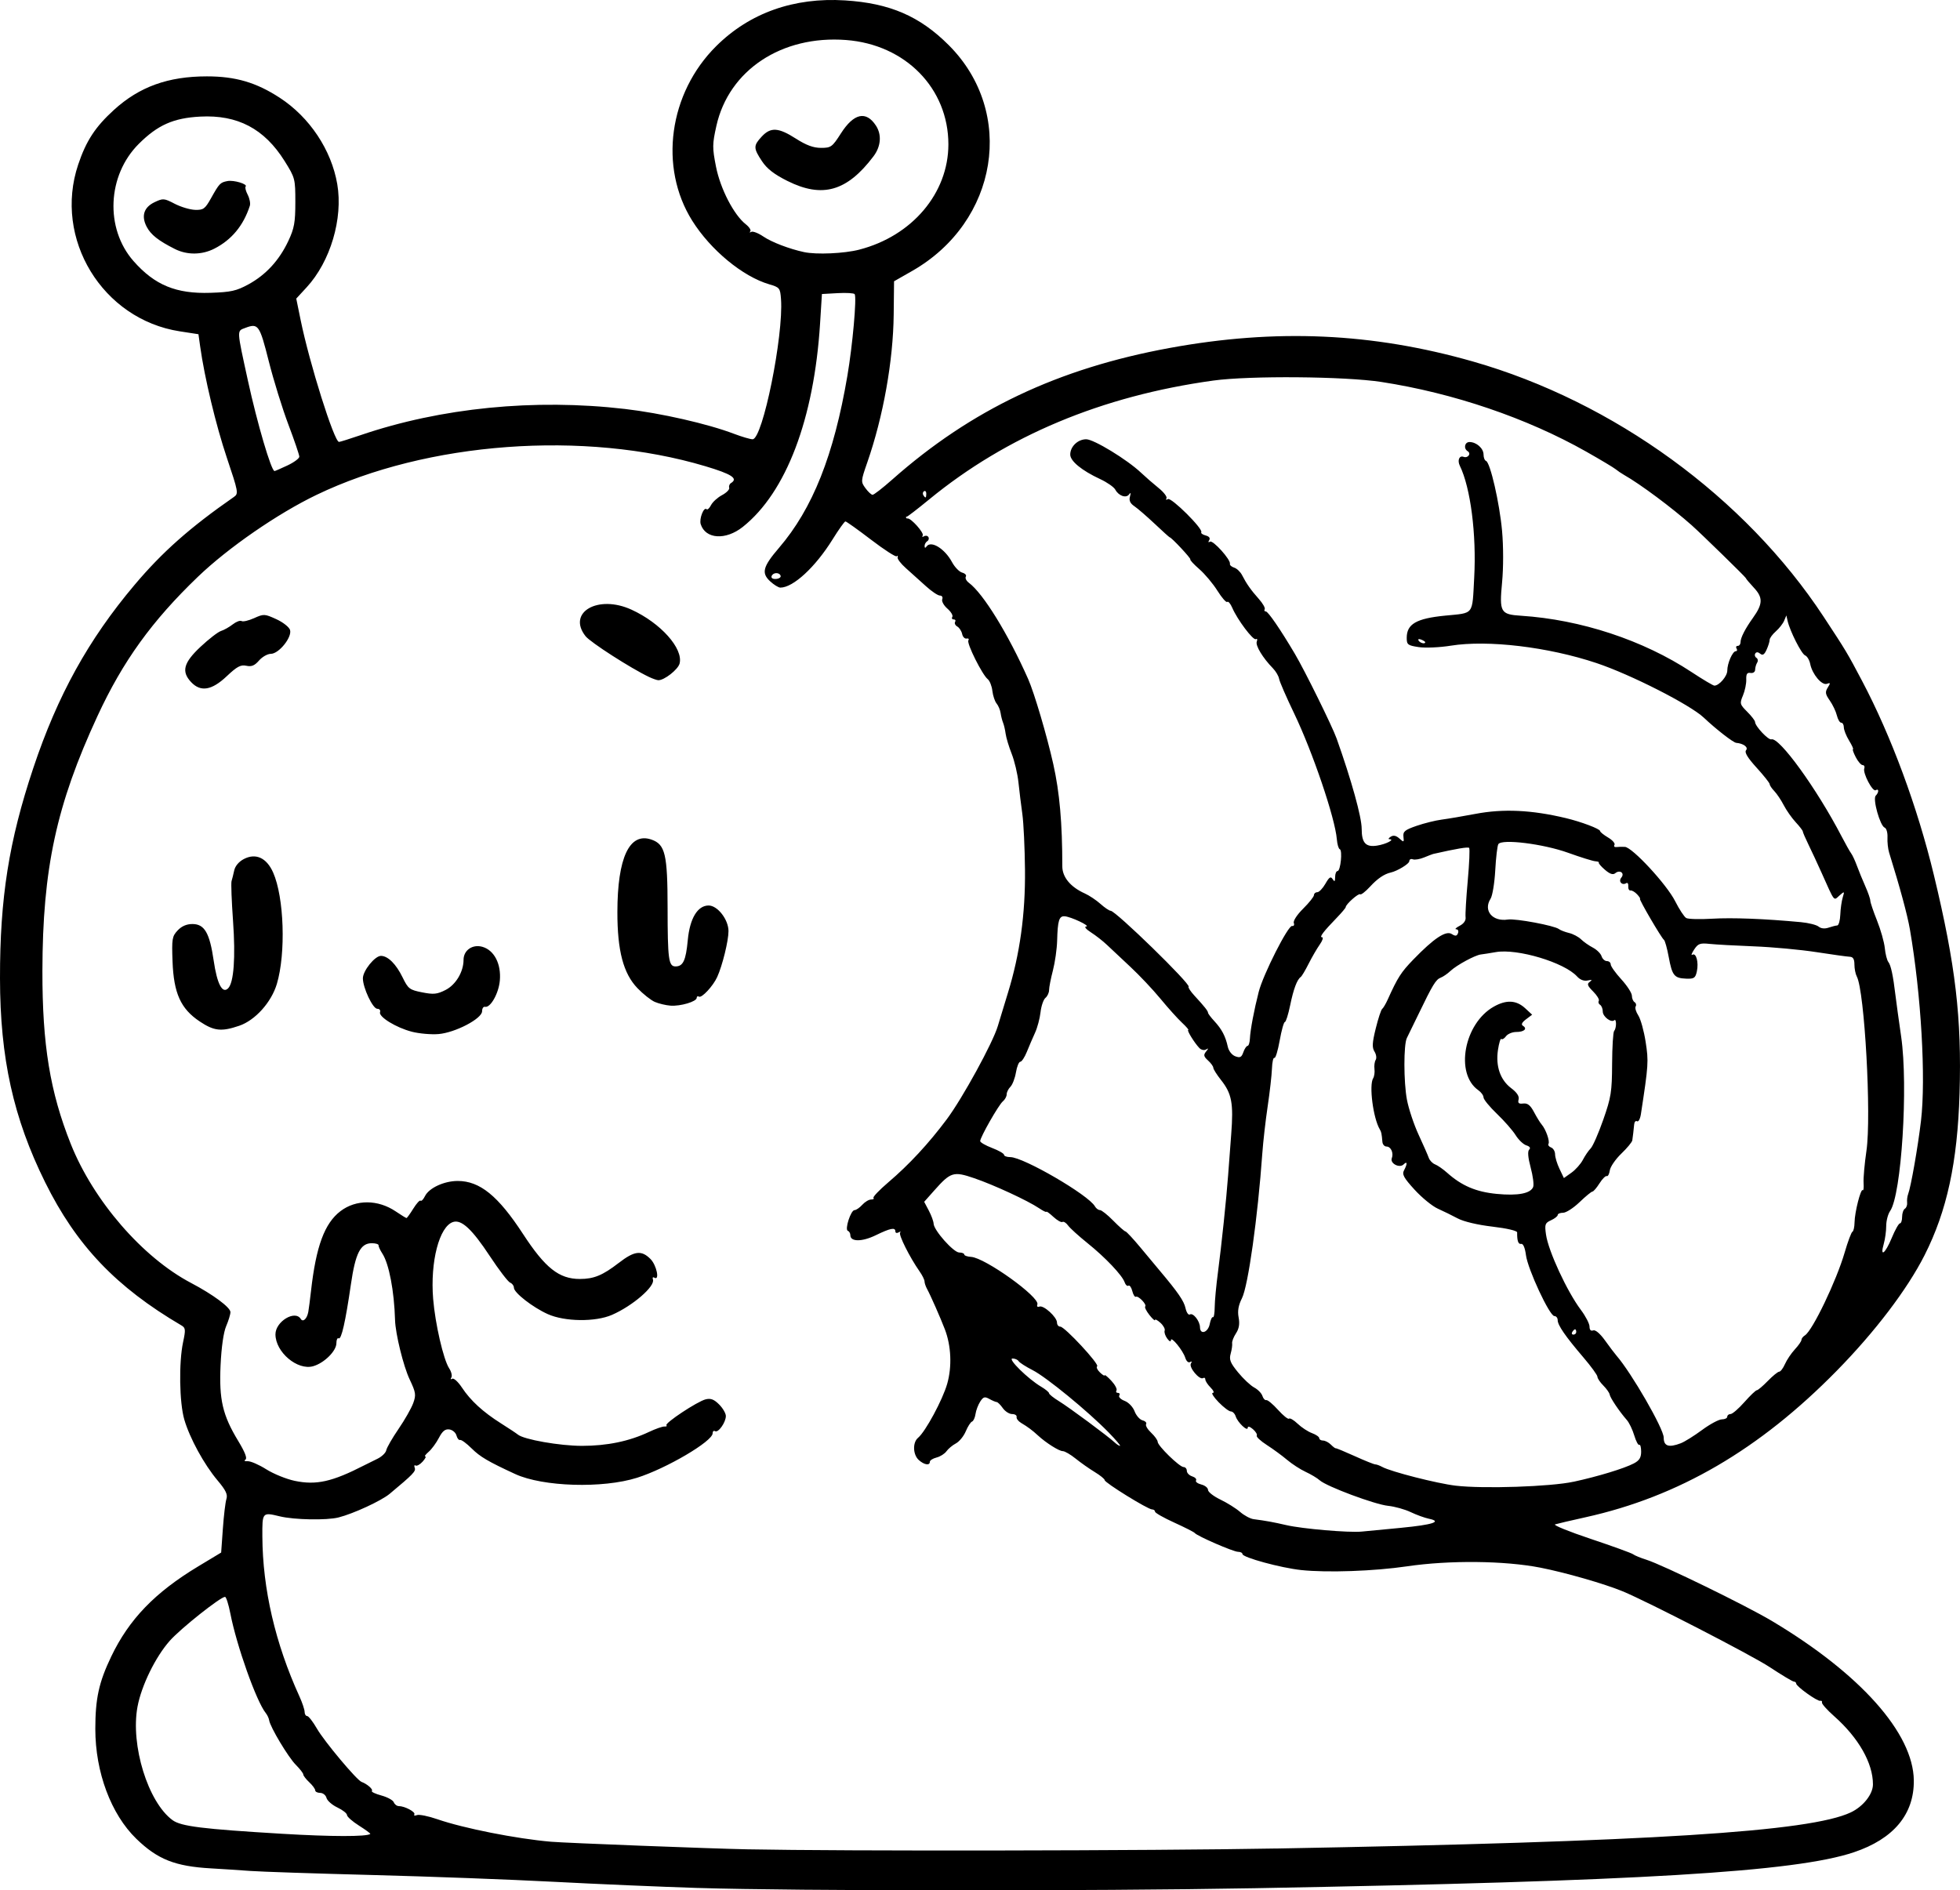 <?xml version="1.0" encoding="UTF-8" standalone="no"?>
<!-- Created with Inkscape (http://www.inkscape.org/) -->

<svg
   width="195.748mm"
   height="188.816mm"
   viewBox="0 0 195.748 188.816"
   version="1.1"
   id="svg5"
   xml:space="preserve"
   xmlns="http://www.w3.org/2000/svg"
   xmlns:svg="http://www.w3.org/2000/svg"><defs
     id="defs2" /><g
     id="layer1"
     transform="translate(-31.971,-37.683)"><path
       style="fill:#000000;stroke-width:0.265"
       d="m 101.683,226.26 c -3.638,-0.114 -10.127,-0.392 -14.42,-0.618 -4.293,-0.226 -12.449,-0.531 -18.124,-0.677 -5.675,-0.147 -11.152,-0.329 -12.171,-0.406 -1.019,-0.077 -2.776,-0.191 -3.905,-0.255 -3.602,-0.203 -5.348,-0.893 -7.473,-2.952 -2.531,-2.454 -4.1,-6.653 -4.1,-10.977 0,-3.037 0.358,-4.667 1.592,-7.239 1.786,-3.724 4.363,-6.393 8.688,-9 l 2.288,-1.379 0.17,-2.384 c 0.093,-1.311 0.253,-2.646 0.355,-2.967 0.143,-0.449 -0.06,-0.873 -0.882,-1.849 -1.349,-1.6 -2.783,-4.224 -3.325,-6.084 -0.493,-1.692 -0.555,-5.705 -0.12,-7.735 0.266,-1.241 0.248,-1.423 -0.167,-1.667 -6.53,-3.833 -10.488,-7.99 -13.61,-14.296 -3.174,-6.412 -4.5,-12.401 -4.509,-20.373 -0.009,-8.034 0.889,-13.708 3.321,-20.992 2.424,-7.26 5.503,-12.832 10.113,-18.299 2.783,-3.3 5.544,-5.744 9.935,-8.796 0.465,-0.323 0.432,-0.504 -0.713,-3.907 -1.09,-3.24 -2.228,-7.988 -2.667,-11.13 l -0.169,-1.211 -1.869,-0.289 c -7.725,-1.196 -12.629,-9.247 -10.143,-16.653 0.797,-2.375 1.707,-3.766 3.574,-5.465 2.543,-2.314 5.409,-3.348 9.282,-3.348 2.863,0 4.925,0.606 7.277,2.138 2.982,1.943 5.156,5.21 5.742,8.627 0.589,3.439 -0.685,7.731 -3.059,10.306 l -1.037,1.125 0.437,2.14 c 0.881,4.319 3.354,12.176 3.833,12.176 0.097,0 1.06,-0.302 2.141,-0.671 8.04,-2.744 17.386,-3.671 26.42,-2.62 3.594,0.418 8.257,1.48 10.886,2.48 0.79,0.3 1.627,0.546 1.86,0.546 1.005,2.64e-4 3.103,-10.357 2.836,-13.995 -0.082,-1.112 -0.133,-1.177 -1.182,-1.485 -2.646,-0.778 -5.847,-3.423 -7.683,-6.348 -3.354,-5.345 -2.339,-12.739 2.394,-17.44 3.34,-3.317 7.761,-4.887 12.862,-4.567 4.471,0.281 7.462,1.57 10.357,4.464 6.722,6.719 4.952,17.65 -3.654,22.562 l -1.803,1.029 -0.036,3.326 c -0.05,4.628 -1.042,10.186 -2.636,14.765 -0.649,1.864 -0.654,1.931 -0.188,2.571 0.263,0.362 0.584,0.661 0.714,0.666 0.129,0.005 1.008,-0.676 1.953,-1.513 7.893,-6.991 16.566,-11.107 27.71,-13.152 10.623,-1.949 20.243,-1.52 30.295,1.35 14.073,4.019 27.18,13.559 35.025,25.493 2.264,3.444 2.35,3.587 3.831,6.39 2.918,5.523 5.541,12.611 7.18,19.407 2.168,8.99 2.792,14.3 2.565,21.828 -0.207,6.88 -1.258,11.735 -3.494,16.149 -1.73,3.415 -4.948,7.649 -8.775,11.547 -7.729,7.872 -15.781,12.567 -25.087,14.628 -1.455,0.322 -2.824,0.642 -3.041,0.711 -0.217,0.069 1.387,0.721 3.565,1.449 2.178,0.728 4.083,1.419 4.232,1.537 0.149,0.117 0.747,0.363 1.329,0.546 1.618,0.51 9.954,4.578 12.529,6.115 8.832,5.27 14.121,11.209 14.174,15.919 0.039,3.388 -2.014,5.851 -5.989,7.185 -5.847,1.963 -21.395,2.895 -59.872,3.59 -16.304,0.294 -45.765,0.281 -55.562,-0.026 z m 57.679,-3.939 c 37.558,-0.682 53.374,-1.676 57.453,-3.612 1.239,-0.588 2.21,-1.818 2.21,-2.798 0,-2.128 -1.436,-4.65 -3.879,-6.812 -0.704,-0.623 -1.251,-1.238 -1.214,-1.366 0.036,-0.128 -0.039,-0.203 -0.168,-0.167 -0.279,0.079 -2.396,-1.435 -2.405,-1.72 -0.003,-0.109 -0.106,-0.198 -0.229,-0.198 -0.122,0 -1.224,-0.66 -2.447,-1.467 -1.764,-1.163 -12.192,-6.537 -14.66,-7.555 -1.822,-0.751 -5.709,-1.869 -8.202,-2.358 -3.579,-0.703 -9.089,-0.759 -13.321,-0.136 -3.295,0.485 -7.985,0.65 -10.581,0.373 -2.035,-0.217 -5.863,-1.261 -5.863,-1.598 0,-0.123 -0.199,-0.224 -0.442,-0.224 -0.461,0 -4.09,-1.576 -4.321,-1.877 -0.073,-0.095 -0.996,-0.564 -2.051,-1.043 -1.055,-0.479 -1.918,-0.97 -1.918,-1.092 0,-0.122 -0.134,-0.222 -0.298,-0.222 -0.413,0 -4.729,-2.669 -4.729,-2.925 0,-0.114 -0.446,-0.478 -0.992,-0.808 -0.546,-0.331 -1.406,-0.936 -1.912,-1.345 -0.506,-0.409 -1.083,-0.744 -1.282,-0.744 -0.371,0 -1.678,-0.826 -2.481,-1.568 -0.557,-0.514 -1.014,-0.855 -1.681,-1.251 -0.283,-0.168 -0.485,-0.436 -0.449,-0.595 0.036,-0.159 -0.165,-0.289 -0.448,-0.289 -0.283,0 -0.702,-0.268 -0.931,-0.595 -0.229,-0.327 -0.504,-0.6 -0.61,-0.605 -0.106,-0.005 -0.438,-0.146 -0.737,-0.312 -0.457,-0.255 -0.602,-0.211 -0.914,0.274 -0.204,0.317 -0.413,0.874 -0.465,1.238 -0.052,0.364 -0.209,0.702 -0.349,0.752 -0.14,0.05 -0.42,0.487 -0.623,0.971 -0.202,0.484 -0.646,1.028 -0.986,1.208 -0.34,0.18 -0.764,0.533 -0.942,0.785 -0.179,0.251 -0.625,0.532 -0.992,0.625 -0.367,0.092 -0.668,0.284 -0.668,0.427 0,0.4 -0.566,0.308 -1.104,-0.178 -0.592,-0.535 -0.631,-1.756 -0.072,-2.22 0.738,-0.612 2.451,-3.787 2.91,-5.394 0.489,-1.711 0.399,-3.793 -0.234,-5.442 -0.446,-1.162 -1.443,-3.424 -1.777,-4.031 -0.139,-0.253 -0.253,-0.592 -0.253,-0.753 0,-0.161 -0.221,-0.61 -0.492,-0.996 -0.995,-1.421 -2.127,-3.684 -1.945,-3.886 0.103,-0.114 0.039,-0.123 -0.143,-0.018 -0.182,0.105 -0.331,0.064 -0.331,-0.09 0,-0.432 -0.489,-0.338 -1.958,0.377 -1.376,0.67 -2.54,0.668 -2.54,-0.004 0,-0.189 -0.111,-0.384 -0.248,-0.432 -0.336,-0.12 0.294,-2.073 0.668,-2.073 0.16,0 0.507,-0.238 0.77,-0.529 0.263,-0.291 0.659,-0.529 0.879,-0.529 0.22,0 0.328,-0.072 0.241,-0.159 -0.088,-0.088 0.577,-0.786 1.477,-1.553 2.077,-1.768 4.024,-3.867 5.841,-6.298 1.57,-2.101 4.609,-7.651 5.102,-9.32 0.172,-0.582 0.625,-2.07 1.007,-3.307 1.196,-3.878 1.748,-7.862 1.705,-12.303 -0.021,-2.183 -0.14,-4.683 -0.263,-5.556 -0.123,-0.873 -0.298,-2.292 -0.388,-3.153 -0.09,-0.861 -0.394,-2.151 -0.676,-2.866 -0.282,-0.715 -0.554,-1.618 -0.605,-2.006 -0.051,-0.388 -0.167,-0.885 -0.257,-1.103 -0.09,-0.218 -0.201,-0.653 -0.246,-0.966 -0.045,-0.313 -0.225,-0.743 -0.401,-0.954 -0.176,-0.211 -0.365,-0.781 -0.422,-1.265 -0.056,-0.484 -0.264,-1.008 -0.462,-1.165 -0.544,-0.43 -2.117,-3.577 -1.935,-3.872 0.088,-0.142 0.009,-0.225 -0.175,-0.185 -0.184,0.04 -0.385,-0.165 -0.446,-0.456 -0.061,-0.291 -0.279,-0.626 -0.484,-0.744 -0.205,-0.118 -0.304,-0.326 -0.219,-0.463 0.084,-0.137 0.02,-0.248 -0.142,-0.248 -0.163,0 -0.224,-0.116 -0.137,-0.257 0.087,-0.141 -0.135,-0.512 -0.494,-0.824 -0.359,-0.312 -0.589,-0.732 -0.512,-0.934 0.079,-0.206 -0.023,-0.367 -0.233,-0.367 -0.205,0 -0.843,-0.43 -1.417,-0.956 -0.574,-0.526 -1.461,-1.324 -1.97,-1.772 -0.509,-0.449 -0.886,-0.941 -0.838,-1.094 0.049,-0.153 0.01,-0.2 -0.086,-0.104 -0.096,0.096 -1.25,-0.648 -2.566,-1.654 -1.315,-1.005 -2.467,-1.827 -2.56,-1.826 -0.093,0.001 -0.666,0.805 -1.275,1.786 -1.723,2.777 -3.94,4.826 -5.222,4.826 -0.188,0 -0.648,-0.285 -1.024,-0.633 -0.892,-0.827 -0.724,-1.46 0.885,-3.336 3.364,-3.921 5.486,-9.262 6.834,-17.198 0.521,-3.068 0.943,-7.794 0.727,-8.145 -0.064,-0.104 -0.826,-0.15 -1.694,-0.102 l -1.577,0.088 -0.186,2.955 c -0.602,9.533 -3.389,16.866 -7.719,20.307 -1.705,1.355 -3.725,1.225 -4.2,-0.27 -0.171,-0.54 0.312,-1.772 0.588,-1.496 0.084,0.084 0.283,-0.101 0.442,-0.412 0.159,-0.311 0.654,-0.76 1.101,-0.998 0.447,-0.238 0.768,-0.567 0.714,-0.732 -0.055,-0.164 0.026,-0.376 0.179,-0.471 0.743,-0.459 0.08,-0.894 -2.566,-1.684 -12.081,-3.606 -27.789,-2.448 -38.828,2.863 -3.887,1.87 -8.822,5.278 -11.847,8.182 -4.592,4.408 -7.494,8.432 -10.031,13.914 -4.103,8.864 -5.481,15.246 -5.498,25.457 -0.012,7.367 0.76,12.078 2.83,17.273 2.259,5.669 7.166,11.341 12.017,13.891 2.191,1.152 3.931,2.441 3.931,2.913 0,0.226 -0.191,0.853 -0.424,1.395 -0.262,0.609 -0.476,2.092 -0.56,3.894 -0.161,3.449 0.199,4.998 1.758,7.574 0.689,1.138 0.923,1.747 0.722,1.873 -0.172,0.107 -0.075,0.174 0.227,0.156 0.289,-0.017 1.123,0.346 1.853,0.806 0.73,0.46 2.01,0.98 2.844,1.155 2.147,0.45 3.739,0.095 6.941,-1.55 0.291,-0.149 0.886,-0.444 1.321,-0.655 0.436,-0.211 0.833,-0.594 0.882,-0.853 0.05,-0.259 0.601,-1.215 1.224,-2.126 0.624,-0.911 1.283,-2.07 1.466,-2.575 0.3,-0.829 0.265,-1.062 -0.358,-2.379 -0.621,-1.312 -1.416,-4.549 -1.456,-5.925 -0.084,-2.91 -0.604,-5.625 -1.27,-6.643 -0.218,-0.333 -0.387,-0.701 -0.375,-0.818 0.012,-0.117 -0.293,-0.212 -0.678,-0.212 -1.128,0 -1.633,0.994 -2.084,4.101 -0.546,3.759 -0.956,5.566 -1.226,5.399 -0.123,-0.076 -0.225,0.144 -0.225,0.489 0,0.775 -1.216,1.98 -2.316,2.295 -1.573,0.451 -3.77,-1.405 -3.77,-3.185 0,-1.274 1.955,-2.462 2.528,-1.536 0.224,0.362 0.627,-0.016 0.752,-0.704 0.051,-0.28 0.173,-1.224 0.272,-2.097 0.503,-4.457 1.35,-6.75 2.94,-7.963 1.556,-1.187 3.754,-1.174 5.532,0.032 0.53,0.36 1.009,0.654 1.063,0.654 0.054,0 0.36,-0.423 0.68,-0.94 0.32,-0.517 0.646,-0.875 0.726,-0.795 0.08,0.08 0.276,-0.123 0.437,-0.449 0.402,-0.818 1.911,-1.519 3.272,-1.519 2.208,-8e-4 4.038,1.485 6.52,5.291 2.22,3.405 3.6,4.498 5.679,4.498 1.401,0 2.274,-0.36 3.888,-1.606 1.563,-1.206 2.262,-1.292 3.163,-0.391 0.615,0.615 0.947,2.212 0.388,1.866 -0.144,-0.089 -0.207,-0.007 -0.14,0.183 0.239,0.678 -2.021,2.63 -4.088,3.533 -1.659,0.724 -4.721,0.688 -6.417,-0.076 -1.51,-0.68 -3.38,-2.138 -3.38,-2.635 0,-0.198 -0.169,-0.426 -0.375,-0.505 -0.206,-0.079 -1.119,-1.272 -2.028,-2.65 -1.778,-2.696 -2.833,-3.676 -3.669,-3.411 -1.38,0.438 -2.297,3.969 -1.994,7.677 0.204,2.493 1.027,6.066 1.599,6.939 0.222,0.339 0.321,0.75 0.22,0.914 -0.105,0.169 -0.066,0.225 0.089,0.129 0.15,-0.093 0.585,0.302 0.966,0.878 0.867,1.31 2.1,2.44 3.915,3.587 0.776,0.49 1.529,0.99 1.675,1.111 0.595,0.494 4.187,1.126 6.398,1.126 2.513,0 4.727,-0.459 6.682,-1.385 0.664,-0.314 1.364,-0.56 1.556,-0.546 0.192,0.014 0.281,-0.041 0.199,-0.123 -0.205,-0.205 3.081,-2.382 3.912,-2.59 0.51,-0.128 0.837,-0.006 1.348,0.506 0.371,0.371 0.675,0.892 0.675,1.157 0,0.636 -0.763,1.709 -1.076,1.515 -0.136,-0.084 -0.246,0.013 -0.246,0.215 0,0.795 -4.615,3.51 -7.541,4.436 -3.43,1.086 -9.409,0.905 -12.171,-0.368 -2.686,-1.238 -3.515,-1.725 -4.347,-2.553 -0.512,-0.509 -1.033,-0.893 -1.159,-0.852 -0.126,0.041 -0.29,-0.161 -0.365,-0.448 -0.075,-0.287 -0.392,-0.558 -0.705,-0.603 -0.422,-0.06 -0.693,0.158 -1.051,0.845 -0.265,0.509 -0.725,1.134 -1.021,1.389 -0.297,0.255 -0.448,0.463 -0.337,0.463 0.111,0 -0.01,0.235 -0.271,0.523 -0.26,0.288 -0.575,0.46 -0.699,0.383 -0.124,-0.077 -0.162,0.027 -0.084,0.232 0.131,0.34 -0.161,0.643 -2.499,2.592 -0.841,0.701 -3.627,1.989 -5.112,2.363 -1.193,0.3 -4.423,0.239 -5.867,-0.111 -1.746,-0.423 -1.753,-0.415 -1.739,2.021 0.03,5.246 1.287,10.663 3.705,15.971 0.283,0.622 0.515,1.316 0.515,1.543 0,0.226 0.114,0.411 0.253,0.411 0.139,0 0.579,0.566 0.977,1.257 0.736,1.278 3.975,5.146 4.458,5.323 0.556,0.204 1.18,0.75 1.03,0.901 -0.086,0.086 0.337,0.29 0.941,0.453 0.604,0.163 1.165,0.468 1.246,0.679 0.081,0.211 0.307,0.383 0.503,0.383 0.592,0 1.697,0.591 1.55,0.829 -0.076,0.123 0.042,0.154 0.262,0.069 0.22,-0.084 1.136,0.101 2.035,0.412 2.62,0.907 7.878,1.949 11.351,2.249 1.445,0.125 15.894,0.684 19.579,0.757 9.675,0.192 40.322,0.146 52.784,-0.081 z M 73.108,140.736 c -1.58,-0.406 -3.353,-1.498 -3.182,-1.961 0.067,-0.182 -0.057,-0.331 -0.275,-0.331 -0.449,0 -1.438,-2.094 -1.438,-3.044 0,-0.757 1.205,-2.25 1.809,-2.241 0.697,0.009 1.509,0.819 2.156,2.148 0.555,1.14 0.695,1.247 1.949,1.495 1.154,0.228 1.497,0.193 2.347,-0.24 1.02,-0.52 1.792,-1.814 1.792,-3.004 0,-0.964 0.9,-1.586 1.885,-1.303 1.178,0.338 1.885,1.705 1.74,3.365 -0.113,1.29 -0.939,2.751 -1.485,2.626 -0.159,-0.036 -0.288,0.163 -0.288,0.443 0,0.741 -2.691,2.147 -4.366,2.281 -0.728,0.058 -1.918,-0.047 -2.646,-0.234 z m -21.203,-1.035 c -1.885,-1.26 -2.583,-2.804 -2.702,-5.974 -0.085,-2.271 -0.044,-2.52 0.509,-3.109 0.401,-0.427 0.893,-0.64 1.475,-0.64 1.208,0 1.72,0.881 2.126,3.662 0.34,2.328 0.866,3.334 1.441,2.759 0.569,-0.569 0.751,-3.074 0.49,-6.733 -0.142,-1.991 -0.209,-3.777 -0.149,-3.969 0.06,-0.192 0.18,-0.674 0.267,-1.072 0.098,-0.447 0.469,-0.884 0.975,-1.145 1.185,-0.613 2.265,-0.111 2.913,1.354 1.096,2.478 1.282,8.064 0.371,11.125 -0.548,1.839 -2.166,3.638 -3.76,4.181 -1.786,0.608 -2.511,0.528 -3.957,-0.438 z m 45.461,-1.945 c -0.391,-0.17 -1.169,-0.786 -1.729,-1.369 -1.412,-1.47 -2.01,-3.734 -2.007,-7.599 0.003,-5.444 1.209,-8.008 3.405,-7.243 1.373,0.479 1.605,1.459 1.609,6.812 0.004,5.139 0.1,5.855 0.789,5.855 0.761,0 1.037,-0.592 1.227,-2.627 0.201,-2.167 0.979,-3.458 2.082,-3.458 0.893,0 1.984,1.408 1.984,2.559 0,0.972 -0.609,3.446 -1.128,4.584 -0.414,0.908 -1.549,2.128 -1.823,1.959 -0.123,-0.076 -0.224,-0.022 -0.224,0.121 0,0.373 -1.624,0.856 -2.623,0.78 -0.468,-0.036 -1.171,-0.204 -1.562,-0.374 z m -46.305,-31.938 c -0.995,-1.059 -0.762,-1.937 0.933,-3.527 0.829,-0.778 1.752,-1.491 2.051,-1.584 0.298,-0.093 0.824,-0.39 1.169,-0.659 0.345,-0.269 0.742,-0.418 0.883,-0.331 0.141,0.087 0.706,-0.044 1.255,-0.292 0.96,-0.433 1.045,-0.429 2.208,0.101 0.665,0.303 1.284,0.787 1.376,1.076 0.228,0.717 -1.114,2.389 -1.918,2.389 -0.328,0 -0.859,0.302 -1.18,0.67 -0.441,0.508 -0.749,0.634 -1.269,0.52 -0.556,-0.122 -0.926,0.076 -1.957,1.049 -1.494,1.412 -2.604,1.595 -3.55,0.588 z m 45.717,-0.524 c -1.799,-0.854 -5.846,-3.455 -6.327,-4.066 -1.872,-2.38 1.244,-4.181 4.587,-2.65 2.914,1.334 5.184,3.874 4.806,5.378 -0.151,0.6 -1.546,1.692 -2.131,1.668 -0.146,-0.006 -0.567,-0.154 -0.936,-0.33 z m -27.825,115.568 c 0.043,-0.037 -0.463,-0.409 -1.124,-0.827 -0.661,-0.418 -1.202,-0.895 -1.203,-1.06 -2.6e-4,-0.165 -0.432,-0.505 -0.959,-0.755 -0.527,-0.25 -1.017,-0.68 -1.089,-0.956 -0.072,-0.276 -0.355,-0.502 -0.629,-0.502 -0.274,0 -0.498,-0.114 -0.498,-0.254 0,-0.14 -0.268,-0.504 -0.595,-0.809 -0.327,-0.305 -0.595,-0.653 -0.595,-0.774 0,-0.121 -0.335,-0.554 -0.744,-0.963 -0.756,-0.757 -2.566,-3.779 -2.665,-4.45 -0.03,-0.203 -0.183,-0.529 -0.341,-0.726 -0.936,-1.165 -2.905,-6.705 -3.537,-9.949 -0.177,-0.909 -0.415,-1.654 -0.529,-1.654 -0.454,0 -4.425,3.155 -5.515,4.382 -1.43,1.61 -2.837,4.486 -3.228,6.598 -0.709,3.835 1.05,9.526 3.499,11.321 0.847,0.621 2.966,0.885 10.944,1.363 4.903,0.294 8.477,0.3 8.81,0.014 z M 171.93,190.282 c 3.124,-0.299 4.11,-0.622 2.75,-0.902 -0.421,-0.087 -1.242,-0.385 -1.824,-0.663 -0.582,-0.278 -1.594,-0.56 -2.249,-0.626 -1.329,-0.135 -6.146,-1.933 -6.833,-2.55 -0.244,-0.219 -0.875,-0.598 -1.404,-0.842 -0.529,-0.244 -1.362,-0.784 -1.852,-1.199 -0.49,-0.415 -1.401,-1.083 -2.025,-1.484 -0.624,-0.401 -1.076,-0.822 -1.006,-0.936 0.07,-0.114 -0.104,-0.406 -0.387,-0.649 -0.307,-0.263 -0.516,-0.319 -0.516,-0.138 0,0.424 -1.01,-0.531 -1.202,-1.137 -0.086,-0.272 -0.304,-0.494 -0.484,-0.494 -0.18,0 -0.731,-0.417 -1.225,-0.926 -0.494,-0.509 -0.755,-0.926 -0.581,-0.926 0.175,0 0.079,-0.237 -0.213,-0.529 -0.291,-0.291 -0.529,-0.655 -0.529,-0.809 0,-0.154 -0.102,-0.217 -0.226,-0.14 -0.355,0.22 -1.445,-1.082 -1.216,-1.453 0.124,-0.201 0.091,-0.257 -0.086,-0.148 -0.161,0.099 -0.369,-0.086 -0.474,-0.422 -0.233,-0.744 -1.438,-2.218 -1.438,-1.76 0,0.191 -0.159,0.119 -0.367,-0.167 -0.202,-0.276 -0.317,-0.634 -0.255,-0.795 0.062,-0.161 -0.13,-0.512 -0.426,-0.78 -0.296,-0.268 -0.538,-0.393 -0.538,-0.278 0,0.115 -0.252,-0.111 -0.559,-0.502 -0.308,-0.391 -0.496,-0.774 -0.419,-0.851 0.187,-0.187 -0.689,-1.099 -0.932,-0.97 -0.105,0.056 -0.266,-0.201 -0.359,-0.569 -0.093,-0.369 -0.266,-0.61 -0.386,-0.536 -0.12,0.074 -0.288,-0.076 -0.375,-0.333 -0.236,-0.7 -1.93,-2.487 -3.717,-3.922 -0.873,-0.701 -1.744,-1.492 -1.936,-1.758 -0.192,-0.266 -0.445,-0.425 -0.562,-0.352 -0.117,0.072 -0.526,-0.158 -0.908,-0.512 -0.382,-0.354 -0.695,-0.582 -0.695,-0.506 0,0.076 -0.327,-0.083 -0.728,-0.353 -1.129,-0.76 -4.507,-2.325 -6.478,-2.999 -2.074,-0.71 -2.351,-0.625 -3.99,1.221 l -1.009,1.136 0.463,0.879 c 0.255,0.483 0.471,1.073 0.48,1.31 0.026,0.664 1.992,2.876 2.558,2.876 0.276,0 0.502,0.089 0.502,0.198 1e-4,0.109 0.306,0.216 0.679,0.238 1.392,0.081 6.899,4.032 6.623,4.752 -0.076,0.197 0.01,0.287 0.204,0.213 0.422,-0.162 1.755,1.051 1.755,1.598 0,0.225 0.149,0.407 0.331,0.405 0.432,-0.006 3.945,3.778 3.68,3.964 -0.112,0.078 0.011,0.35 0.274,0.605 0.263,0.255 0.478,0.386 0.478,0.292 0,-0.094 0.3,0.152 0.666,0.547 0.366,0.395 0.597,0.829 0.514,0.965 -0.084,0.135 -0.019,0.246 0.144,0.246 0.163,0 0.222,0.119 0.132,0.265 -0.09,0.146 0.152,0.385 0.537,0.532 0.394,0.15 0.829,0.606 0.993,1.04 0.161,0.426 0.519,0.833 0.796,0.906 0.277,0.072 0.437,0.242 0.354,0.376 -0.083,0.134 0.143,0.52 0.503,0.858 0.359,0.338 0.653,0.747 0.653,0.909 0,0.396 2.183,2.522 2.59,2.522 0.176,0 0.321,0.171 0.321,0.379 0,0.208 0.24,0.455 0.533,0.548 0.293,0.093 0.467,0.276 0.386,0.407 -0.081,0.131 0.156,0.314 0.525,0.407 0.37,0.093 0.672,0.336 0.672,0.54 0,0.204 0.555,0.638 1.233,0.964 0.678,0.326 1.565,0.881 1.972,1.235 0.407,0.354 1.013,0.679 1.347,0.723 1.271,0.167 1.972,0.295 3.269,0.595 1.609,0.372 6.234,0.769 7.525,0.646 0.509,-0.049 2.295,-0.219 3.969,-0.379 z m 17.198,-4.597 c 2.434,-0.527 5.045,-1.322 6.019,-1.832 0.548,-0.287 0.728,-0.578 0.728,-1.174 0,-0.436 -0.084,-0.741 -0.186,-0.678 -0.102,0.063 -0.328,-0.362 -0.503,-0.944 -0.174,-0.582 -0.508,-1.275 -0.741,-1.539 -0.728,-0.826 -1.666,-2.219 -1.714,-2.544 -0.025,-0.171 -0.311,-0.576 -0.634,-0.9 -0.324,-0.324 -0.589,-0.719 -0.589,-0.879 0,-0.16 -0.626,-1.023 -1.391,-1.918 -1.812,-2.122 -2.578,-3.231 -2.578,-3.734 0,-0.224 -0.149,-0.408 -0.332,-0.408 -0.475,0 -2.652,-4.67 -2.836,-6.085 -0.096,-0.735 -0.279,-1.165 -0.478,-1.124 -0.289,0.059 -0.416,-0.302 -0.402,-1.147 0.003,-0.166 -1.04,-0.409 -2.468,-0.576 -1.472,-0.172 -2.876,-0.504 -3.469,-0.821 -0.548,-0.292 -1.444,-0.732 -1.99,-0.976 -0.547,-0.245 -1.588,-1.095 -2.314,-1.889 -1.083,-1.185 -1.273,-1.532 -1.057,-1.936 0.354,-0.662 0.333,-0.967 -0.042,-0.592 -0.408,0.408 -1.378,-0.099 -1.179,-0.616 0.202,-0.527 -0.089,-1.17 -0.529,-1.17 -0.203,0 -0.387,-0.208 -0.409,-0.463 -0.073,-0.84 -0.104,-0.99 -0.263,-1.257 -0.661,-1.116 -1.088,-4.407 -0.661,-5.098 0.114,-0.184 0.173,-0.601 0.131,-0.926 -0.042,-0.325 0.013,-0.735 0.123,-0.911 0.11,-0.176 0.056,-0.55 -0.12,-0.83 -0.254,-0.407 -0.228,-0.877 0.126,-2.312 0.244,-0.991 0.533,-1.867 0.641,-1.948 0.108,-0.081 0.358,-0.504 0.555,-0.94 0.991,-2.197 1.329,-2.725 2.551,-3.987 2.06,-2.127 3.253,-2.922 3.836,-2.557 0.379,0.237 0.514,0.219 0.63,-0.083 0.081,-0.211 0.002,-0.386 -0.175,-0.388 -0.177,-0.002 -0.025,-0.158 0.339,-0.346 0.415,-0.215 0.637,-0.533 0.594,-0.856 -0.037,-0.283 0.06,-1.924 0.216,-3.649 0.156,-1.724 0.219,-3.2 0.14,-3.279 -0.115,-0.115 -1.264,0.079 -3.596,0.607 -0.073,0.017 -0.48,0.174 -0.906,0.349 -0.425,0.176 -0.931,0.259 -1.124,0.185 -0.193,-0.074 -0.351,0.011 -0.351,0.189 0,0.257 -1.187,0.982 -1.852,1.131 -0.649,0.145 -1.326,0.604 -2.049,1.391 -0.472,0.514 -0.926,0.866 -1.008,0.784 -0.146,-0.146 -1.441,1.003 -1.441,1.279 0,0.076 -0.387,0.539 -0.86,1.028 -1.394,1.443 -1.804,1.984 -1.503,1.984 0.155,0 0.052,0.327 -0.23,0.728 -0.282,0.4 -0.782,1.263 -1.112,1.918 -0.33,0.655 -0.684,1.25 -0.789,1.323 -0.368,0.257 -0.723,1.21 -1.059,2.844 -0.187,0.91 -0.424,1.654 -0.526,1.654 -0.102,0 -0.335,0.834 -0.517,1.853 -0.182,1.019 -0.42,1.798 -0.529,1.73 -0.109,-0.067 -0.218,0.418 -0.243,1.079 -0.025,0.661 -0.217,2.353 -0.427,3.76 -0.21,1.407 -0.45,3.511 -0.533,4.675 -0.46,6.449 -1.418,13.266 -2.036,14.495 -0.356,0.709 -0.453,1.27 -0.331,1.919 0.121,0.643 0.042,1.117 -0.265,1.584 -0.24,0.367 -0.413,0.813 -0.383,0.991 0.029,0.178 -0.037,0.647 -0.148,1.042 -0.167,0.593 -0.038,0.917 0.742,1.869 0.519,0.633 1.243,1.312 1.609,1.508 0.366,0.196 0.734,0.573 0.818,0.838 0.084,0.265 0.26,0.454 0.392,0.421 0.131,-0.033 0.659,0.406 1.173,0.977 0.514,0.571 1.007,0.965 1.096,0.876 0.089,-0.089 0.477,0.139 0.862,0.507 0.385,0.368 1.027,0.79 1.427,0.936 0.4,0.147 0.728,0.374 0.728,0.505 0,0.131 0.17,0.239 0.378,0.239 0.208,0 0.561,0.183 0.784,0.406 0.223,0.223 0.44,0.387 0.482,0.364 0.042,-0.023 0.896,0.33 1.898,0.784 1.002,0.455 1.927,0.826 2.054,0.826 0.127,0 0.438,0.114 0.691,0.253 0.864,0.476 5.484,1.656 7.339,1.874 2.772,0.326 9.482,0.102 11.774,-0.395 z m -46.444,-4.933 c -2.046,-2.101 -6.211,-5.515 -7.578,-6.212 -0.681,-0.347 -1.313,-0.753 -1.405,-0.901 -0.092,-0.148 -0.368,-0.266 -0.614,-0.262 -0.512,0.009 1.557,2.043 2.861,2.813 0.436,0.258 0.793,0.552 0.793,0.654 0,0.102 0.446,0.46 0.992,0.794 1.012,0.62 4.942,3.533 5.575,4.131 0.192,0.182 0.426,0.331 0.519,0.331 0.093,0 -0.421,-0.607 -1.143,-1.348 z m 57.148,1.088 c 0.376,-0.143 1.331,-0.738 2.123,-1.323 0.791,-0.585 1.682,-1.063 1.979,-1.063 0.297,0 0.54,-0.119 0.54,-0.265 0,-0.146 0.149,-0.266 0.331,-0.267 0.182,-0.001 0.803,-0.537 1.381,-1.191 0.577,-0.654 1.137,-1.188 1.244,-1.188 0.107,0 0.599,-0.417 1.094,-0.926 0.495,-0.509 1.007,-0.926 1.139,-0.926 0.132,0 0.392,-0.345 0.578,-0.766 0.186,-0.421 0.632,-1.082 0.991,-1.469 0.358,-0.387 0.652,-0.81 0.652,-0.941 0,-0.131 0.155,-0.333 0.344,-0.449 0.757,-0.465 3.15,-5.453 3.971,-8.276 0.318,-1.094 0.668,-2.029 0.777,-2.078 0.11,-0.049 0.204,-0.465 0.211,-0.926 0.014,-1.023 0.624,-3.421 0.82,-3.225 0.078,0.078 0.115,-0.246 0.083,-0.72 -0.032,-0.474 0.097,-1.925 0.287,-3.224 0.505,-3.458 -0.186,-15.94 -0.964,-17.398 -0.131,-0.245 -0.238,-0.785 -0.238,-1.2 0,-0.535 -0.134,-0.76 -0.463,-0.772 -0.255,-0.01 -1.759,-0.218 -3.343,-0.464 -1.584,-0.245 -4.382,-0.504 -6.218,-0.575 -1.836,-0.071 -3.833,-0.182 -4.437,-0.246 -0.957,-0.102 -1.158,-0.028 -1.549,0.569 -0.247,0.377 -0.326,0.61 -0.176,0.517 0.381,-0.235 0.648,0.757 0.449,1.665 -0.145,0.66 -0.279,0.751 -1.066,0.721 -1.193,-0.046 -1.399,-0.302 -1.743,-2.162 -0.16,-0.866 -0.373,-1.635 -0.473,-1.708 -0.256,-0.187 -2.541,-4.1 -2.398,-4.108 0.065,-0.004 -0.061,-0.201 -0.28,-0.438 -0.218,-0.237 -0.516,-0.413 -0.661,-0.39 -0.146,0.022 -0.248,-0.166 -0.228,-0.419 0.02,-0.253 -0.069,-0.395 -0.198,-0.315 -0.426,0.263 -0.817,-0.165 -0.499,-0.548 0.373,-0.449 -0.144,-0.826 -0.607,-0.442 -0.223,0.185 -0.533,0.081 -1.03,-0.347 -0.391,-0.336 -0.664,-0.658 -0.608,-0.714 0.057,-0.057 -0.1,-0.117 -0.348,-0.134 -0.248,-0.017 -1.468,-0.397 -2.711,-0.845 -2.49,-0.896 -6.638,-1.411 -6.975,-0.865 -0.101,0.163 -0.24,1.336 -0.309,2.606 -0.069,1.27 -0.28,2.552 -0.469,2.848 -0.753,1.183 0.189,2.313 1.731,2.076 0.775,-0.119 4.651,0.606 5.097,0.953 0.151,0.118 0.606,0.293 1.009,0.39 0.404,0.097 0.943,0.381 1.199,0.632 0.255,0.251 0.786,0.624 1.18,0.829 0.393,0.205 0.785,0.592 0.87,0.86 0.085,0.268 0.325,0.487 0.534,0.487 0.208,0 0.379,0.149 0.379,0.331 0,0.182 0.476,0.852 1.058,1.489 0.582,0.637 1.058,1.374 1.058,1.638 0,0.264 0.121,0.555 0.269,0.646 0.148,0.091 0.197,0.282 0.109,0.424 -0.088,0.142 0.031,0.548 0.263,0.903 0.232,0.355 0.562,1.54 0.732,2.635 0.305,1.961 0.284,2.284 -0.473,7.222 -0.073,0.477 -0.246,0.797 -0.384,0.712 -0.138,-0.085 -0.269,0.06 -0.29,0.323 -0.021,0.263 -0.064,0.657 -0.093,0.876 -0.03,0.218 -0.072,0.537 -0.093,0.708 -0.021,0.171 -0.514,0.766 -1.094,1.323 -0.58,0.557 -1.098,1.31 -1.151,1.674 -0.053,0.364 -0.191,0.621 -0.306,0.572 -0.115,-0.05 -0.443,0.278 -0.727,0.728 -0.285,0.45 -0.601,0.818 -0.703,0.818 -0.102,0 -0.681,0.476 -1.287,1.058 -0.606,0.582 -1.344,1.058 -1.641,1.058 -0.297,0 -0.539,0.1 -0.539,0.222 0,0.122 -0.299,0.359 -0.665,0.525 -0.603,0.275 -0.65,0.409 -0.505,1.432 0.234,1.65 2.103,5.686 3.486,7.528 0.473,0.63 0.86,1.379 0.86,1.664 0,0.331 0.132,0.468 0.363,0.379 0.219,-0.084 0.687,0.312 1.181,1 0.45,0.627 0.964,1.308 1.143,1.513 1.508,1.735 4.722,7.312 4.722,8.194 0,0.861 0.497,1.026 1.708,0.565 z m -10.439,-11.117 c 0,-0.146 -0.052,-0.265 -0.117,-0.265 -0.064,0 -0.19,0.119 -0.28,0.265 -0.09,0.146 -0.037,0.265 0.117,0.265 0.154,0 0.28,-0.119 0.28,-0.265 z m -36.606,-0.789 c 0.087,-0.434 0.233,-0.743 0.324,-0.687 0.091,0.057 0.17,-0.392 0.174,-0.996 0.004,-0.605 0.15,-2.171 0.324,-3.48 0.346,-2.613 0.846,-7.377 1.013,-9.657 0.059,-0.8 0.199,-2.665 0.313,-4.145 0.237,-3.094 0.057,-4.052 -1.017,-5.408 -0.424,-0.536 -0.772,-1.088 -0.772,-1.226 0,-0.138 -0.238,-0.467 -0.528,-0.73 -0.433,-0.392 -0.469,-0.551 -0.198,-0.886 0.264,-0.326 0.263,-0.368 -0.003,-0.208 -0.183,0.11 -0.482,0.043 -0.665,-0.148 -0.497,-0.52 -1.286,-1.803 -1.109,-1.803 0.085,0 -0.196,-0.327 -0.625,-0.728 -0.429,-0.4 -1.398,-1.477 -2.153,-2.394 -0.755,-0.916 -2.103,-2.345 -2.994,-3.175 -0.891,-0.83 -1.947,-1.82 -2.346,-2.201 -0.399,-0.381 -1.119,-0.944 -1.601,-1.252 -0.493,-0.316 -0.702,-0.571 -0.478,-0.584 0.493,-0.03 -1.552,-0.997 -2.165,-1.024 -0.539,-0.024 -0.68,0.441 -0.732,2.424 -0.022,0.835 -0.213,2.18 -0.423,2.989 -0.211,0.81 -0.383,1.69 -0.383,1.956 0,0.266 -0.163,0.619 -0.363,0.785 -0.2,0.166 -0.42,0.81 -0.49,1.432 -0.07,0.622 -0.316,1.543 -0.547,2.046 -0.231,0.503 -0.599,1.362 -0.819,1.908 -0.22,0.546 -0.515,0.992 -0.655,0.992 -0.14,0 -0.336,0.479 -0.435,1.064 -0.099,0.585 -0.347,1.231 -0.552,1.436 -0.205,0.205 -0.373,0.545 -0.373,0.756 0,0.211 -0.173,0.527 -0.385,0.703 -0.416,0.345 -2.261,3.582 -2.261,3.966 0,0.128 0.536,0.438 1.191,0.688 0.655,0.25 1.191,0.558 1.191,0.683 0,0.126 0.282,0.229 0.626,0.229 1.311,0 7.812,3.782 8.45,4.916 0.116,0.207 0.343,0.376 0.504,0.376 0.161,0 0.76,0.476 1.33,1.058 0.571,0.582 1.118,1.065 1.215,1.073 0.098,0.008 0.773,0.732 1.501,1.609 0.728,0.877 1.59,1.912 1.917,2.3 1.837,2.182 2.424,3.035 2.581,3.751 0.096,0.438 0.292,0.724 0.436,0.635 0.324,-0.2 0.999,0.656 1.011,1.281 0.014,0.788 0.803,0.524 0.973,-0.326 z m 68.115,-8.603 c 0.332,-0.8 0.7,-1.455 0.819,-1.455 0.119,0 0.216,-0.291 0.216,-0.646 0,-0.355 0.125,-0.723 0.277,-0.817 0.152,-0.094 0.253,-0.369 0.224,-0.611 -0.029,-0.242 0.015,-0.618 0.098,-0.836 0.279,-0.733 0.977,-4.706 1.286,-7.324 0.501,-4.251 0.018,-12.607 -1.107,-19.134 -0.247,-1.433 -0.985,-4.161 -2.077,-7.673 -0.113,-0.364 -0.186,-1.044 -0.162,-1.511 0.024,-0.467 -0.102,-0.906 -0.281,-0.974 -0.46,-0.176 -1.214,-2.867 -0.894,-3.187 0.33,-0.33 0.33,-0.756 -2.6e-4,-0.551 -0.309,0.191 -1.307,-1.712 -1.142,-2.177 0.065,-0.182 -0.008,-0.331 -0.162,-0.331 -0.154,0 -0.465,-0.357 -0.69,-0.794 -0.226,-0.437 -0.35,-0.794 -0.275,-0.794 0.074,0 -0.101,-0.387 -0.389,-0.86 -0.288,-0.473 -0.525,-1.068 -0.525,-1.323 -5.2e-4,-0.255 -0.118,-0.463 -0.261,-0.463 -0.143,0 -0.339,-0.327 -0.435,-0.728 -0.097,-0.4 -0.416,-1.07 -0.709,-1.489 -0.449,-0.642 -0.481,-0.845 -0.2,-1.295 0.285,-0.456 0.273,-0.51 -0.08,-0.375 -0.503,0.193 -1.465,-0.945 -1.672,-1.976 -0.079,-0.395 -0.309,-0.781 -0.51,-0.859 -0.361,-0.139 -1.521,-2.43 -1.754,-3.465 l -0.119,-0.529 -0.221,0.529 c -0.122,0.291 -0.497,0.771 -0.835,1.067 -0.337,0.296 -0.614,0.677 -0.614,0.847 0,0.17 -0.138,0.612 -0.306,0.982 -0.226,0.497 -0.393,0.6 -0.638,0.396 -0.214,-0.177 -0.389,-0.183 -0.492,-0.016 -0.088,0.143 -0.037,0.335 0.113,0.428 0.15,0.093 0.185,0.309 0.077,0.481 -0.108,0.172 -0.199,0.491 -0.203,0.709 -0.004,0.226 -0.202,0.364 -0.46,0.321 -0.342,-0.057 -0.446,0.105 -0.426,0.661 0.015,0.405 -0.133,1.119 -0.329,1.587 -0.337,0.806 -0.315,0.89 0.426,1.632 0.43,0.43 0.782,0.888 0.782,1.018 0,0.416 1.331,1.834 1.629,1.735 0.778,-0.259 4.534,4.929 7.003,9.673 0.404,0.777 0.84,1.551 0.968,1.72 0.128,0.169 0.386,0.723 0.573,1.233 0.187,0.509 0.564,1.431 0.838,2.048 0.274,0.617 0.498,1.262 0.498,1.434 0,0.172 0.302,1.067 0.671,1.99 0.369,0.922 0.719,2.161 0.778,2.753 0.059,0.592 0.218,1.216 0.353,1.387 0.258,0.326 0.477,1.356 0.715,3.354 0.078,0.655 0.332,2.5 0.565,4.101 0.718,4.941 0.03,15.801 -1.103,17.42 -0.215,0.306 -0.39,0.978 -0.39,1.492 0,0.514 -0.111,1.321 -0.246,1.793 -0.398,1.388 0.144,0.983 0.799,-0.597 z m -35.809,-5.103 c 0.086,-0.224 -0.028,-1.093 -0.253,-1.931 -0.266,-0.991 -0.318,-1.615 -0.15,-1.783 0.168,-0.168 0.068,-0.318 -0.284,-0.43 -0.298,-0.095 -0.779,-0.553 -1.067,-1.018 -0.289,-0.465 -1.128,-1.423 -1.865,-2.129 -0.737,-0.705 -1.341,-1.443 -1.341,-1.639 0,-0.196 -0.234,-0.52 -0.52,-0.721 -2.359,-1.652 -1.426,-6.677 1.551,-8.35 1.26,-0.708 2.249,-0.653 3.142,0.175 l 0.682,0.632 -0.611,0.461 c -0.412,0.311 -0.512,0.523 -0.306,0.65 0.471,0.291 0.119,0.615 -0.67,0.615 -0.391,0 -0.852,0.192 -1.023,0.426 -0.171,0.234 -0.38,0.357 -0.464,0.273 -0.084,-0.084 -0.236,0.406 -0.338,1.088 -0.245,1.634 0.227,3.001 1.32,3.826 0.573,0.432 0.822,0.812 0.74,1.127 -0.095,0.364 0.013,0.459 0.463,0.406 0.436,-0.051 0.714,0.17 1.077,0.857 0.269,0.509 0.616,1.072 0.771,1.25 0.407,0.469 0.828,1.669 0.674,1.92 -0.073,0.118 0.045,0.283 0.263,0.366 0.217,0.083 0.395,0.39 0.395,0.68 0,0.291 0.198,0.944 0.44,1.451 l 0.44,0.922 0.755,-0.537 c 0.415,-0.296 0.929,-0.874 1.141,-1.285 0.213,-0.411 0.563,-0.924 0.778,-1.139 0.215,-0.215 0.781,-1.506 1.258,-2.869 0.783,-2.237 0.869,-2.78 0.883,-5.577 0.009,-1.704 0.101,-3.182 0.203,-3.285 0.103,-0.103 0.187,-0.425 0.187,-0.716 0,-0.291 -0.075,-0.454 -0.167,-0.362 -0.297,0.297 -1.156,-0.347 -1.156,-0.866 0,-0.277 -0.121,-0.579 -0.269,-0.67 -0.148,-0.091 -0.205,-0.269 -0.127,-0.395 0.078,-0.126 -0.176,-0.547 -0.564,-0.934 -0.576,-0.576 -0.637,-0.753 -0.336,-0.966 0.278,-0.196 0.225,-0.229 -0.211,-0.134 -0.366,0.08 -0.756,-0.068 -1.055,-0.398 -1.27,-1.403 -5.973,-2.814 -8.121,-2.436 -0.6,0.105 -1.27,0.211 -1.488,0.235 -0.573,0.062 -2.424,1.066 -3.043,1.649 -0.291,0.275 -0.727,0.575 -0.97,0.668 -0.486,0.185 -0.803,0.706 -2.218,3.642 -0.526,1.091 -1.049,2.164 -1.162,2.384 -0.331,0.643 -0.327,4.386 0.006,6.164 0.169,0.901 0.692,2.472 1.163,3.491 0.471,1.019 0.93,2.063 1.02,2.321 0.09,0.258 0.373,0.549 0.627,0.647 0.254,0.098 0.795,0.473 1.2,0.835 1.466,1.307 2.891,1.914 4.955,2.114 2.123,0.205 3.392,-0.039 3.646,-0.7 z m -28.527,-14.079 c 0.111,0 0.217,-0.327 0.235,-0.728 0.039,-0.862 0.417,-2.865 0.88,-4.671 0.447,-1.741 2.937,-6.656 3.331,-6.577 0.173,0.035 0.251,-0.102 0.174,-0.303 -0.079,-0.207 0.328,-0.829 0.936,-1.431 0.592,-0.586 1.076,-1.194 1.076,-1.351 0,-0.157 0.149,-0.286 0.331,-0.287 0.182,-7.9e-4 0.547,-0.382 0.812,-0.846 0.383,-0.673 0.53,-0.767 0.724,-0.461 0.189,0.299 0.243,0.252 0.247,-0.212 0.002,-0.327 0.111,-0.595 0.241,-0.595 0.301,0 0.513,-2.087 0.222,-2.184 -0.119,-0.04 -0.251,-0.487 -0.292,-0.994 -0.175,-2.119 -2.418,-8.727 -4.27,-12.581 -0.774,-1.61 -1.447,-3.158 -1.496,-3.44 -0.049,-0.282 -0.327,-0.756 -0.618,-1.054 -1.013,-1.037 -1.762,-2.275 -1.612,-2.665 0.083,-0.216 0.043,-0.326 -0.088,-0.245 -0.264,0.163 -1.849,-1.939 -2.359,-3.13 -0.18,-0.419 -0.405,-0.684 -0.5,-0.589 -0.095,0.095 -0.537,-0.407 -0.982,-1.117 -0.445,-0.71 -1.26,-1.681 -1.81,-2.159 -0.551,-0.478 -0.954,-0.915 -0.897,-0.972 0.089,-0.089 -1.891,-2.207 -2.064,-2.207 -0.035,0 -0.706,-0.605 -1.49,-1.345 -0.785,-0.74 -1.697,-1.529 -2.029,-1.755 -0.428,-0.291 -0.557,-0.571 -0.446,-0.97 0.104,-0.373 0.077,-0.447 -0.081,-0.221 -0.291,0.417 -1.047,0.16 -1.384,-0.47 -0.137,-0.256 -0.818,-0.73 -1.514,-1.054 -1.835,-0.854 -2.985,-1.796 -2.985,-2.447 0,-0.803 0.757,-1.529 1.595,-1.529 0.762,0 4.089,2.03 5.473,3.339 0.443,0.419 1.233,1.107 1.755,1.528 0.523,0.422 0.876,0.886 0.786,1.033 -0.094,0.153 -0.032,0.185 0.146,0.075 0.33,-0.204 3.534,2.977 3.331,3.306 -0.062,0.101 0.135,0.249 0.439,0.328 0.352,0.092 0.48,0.262 0.353,0.468 -0.121,0.196 -0.09,0.255 0.081,0.15 0.294,-0.182 2.095,1.822 1.989,2.214 -0.033,0.125 0.157,0.296 0.423,0.38 0.266,0.084 0.62,0.419 0.786,0.744 0.448,0.873 0.884,1.493 1.683,2.391 0.393,0.442 0.654,0.902 0.58,1.023 -0.074,0.121 -0.023,0.219 0.114,0.219 0.226,0 1.473,1.82 2.899,4.233 1.002,1.694 3.745,7.259 4.174,8.467 1.481,4.168 2.499,7.838 2.499,9.008 0,1.412 0.403,1.856 1.529,1.682 0.901,-0.139 1.849,-0.631 1.236,-0.641 -0.138,-0.002 -0.075,-0.115 0.139,-0.251 0.268,-0.169 0.54,-0.112 0.865,0.182 0.443,0.401 0.469,0.389 0.403,-0.18 -0.06,-0.517 0.136,-0.68 1.31,-1.085 0.759,-0.262 1.891,-0.543 2.514,-0.624 0.623,-0.081 2.145,-0.34 3.382,-0.574 2.767,-0.524 5.582,-0.393 8.996,0.421 1.555,0.37 3.44,1.083 3.44,1.301 0,0.094 0.359,0.384 0.798,0.643 0.439,0.259 0.725,0.591 0.635,0.736 -0.09,0.146 -0.003,0.242 0.194,0.216 0.197,-0.027 0.578,-0.035 0.848,-0.018 0.748,0.048 4.176,3.753 5.018,5.424 0.41,0.815 0.908,1.571 1.105,1.682 0.197,0.111 1.36,0.142 2.585,0.069 2.031,-0.121 5.224,0.003 8.864,0.343 0.767,0.072 1.565,0.272 1.773,0.445 0.234,0.194 0.611,0.235 0.987,0.107 0.334,-0.114 0.727,-0.214 0.873,-0.221 0.146,-0.008 0.283,-0.49 0.306,-1.071 0.023,-0.582 0.131,-1.355 0.24,-1.719 0.193,-0.642 0.184,-0.648 -0.327,-0.198 -0.597,0.526 -0.432,0.739 -1.801,-2.315 -0.391,-0.873 -0.969,-2.115 -1.284,-2.76 -0.315,-0.645 -0.573,-1.243 -0.573,-1.329 0,-0.086 -0.319,-0.501 -0.71,-0.922 -0.39,-0.421 -0.926,-1.184 -1.191,-1.696 -0.265,-0.512 -0.689,-1.147 -0.944,-1.411 -0.255,-0.264 -0.463,-0.576 -0.463,-0.692 0,-0.117 -0.588,-0.858 -1.306,-1.647 -0.899,-0.989 -1.227,-1.53 -1.052,-1.741 0.247,-0.298 -0.255,-0.676 -0.981,-0.739 -0.3,-0.026 -2.006,-1.351 -3.243,-2.519 -1.366,-1.29 -7.299,-4.308 -10.711,-5.449 -4.828,-1.614 -10.863,-2.333 -14.564,-1.736 -1.095,0.177 -2.531,0.24 -3.192,0.141 -1.097,-0.165 -1.2,-0.244 -1.2,-0.925 0,-1.381 0.956,-1.934 3.836,-2.219 2.93,-0.29 2.696,0.017 2.903,-3.798 0.235,-4.325 -0.363,-8.978 -1.434,-11.17 -0.267,-0.547 -0.053,-1.057 0.374,-0.893 0.429,0.165 0.789,-0.326 0.411,-0.559 -0.442,-0.273 -0.304,-0.929 0.194,-0.92 0.694,0.013 1.389,0.641 1.389,1.255 0,0.299 0.111,0.584 0.246,0.632 0.422,0.152 1.352,4.201 1.602,6.977 0.141,1.569 0.142,3.679 0.002,5.159 -0.282,2.986 -0.163,3.195 1.9,3.329 5.967,0.387 12.193,2.441 17,5.611 1.143,0.753 2.179,1.37 2.303,1.37 0.481,0 1.289,-0.941 1.289,-1.502 0,-0.73 0.531,-1.938 0.852,-1.938 0.131,0 0.164,-0.119 0.074,-0.265 -0.09,-0.146 -0.037,-0.265 0.117,-0.265 0.154,0 0.28,-0.165 0.28,-0.367 0,-0.442 0.459,-1.342 1.239,-2.431 0.994,-1.387 1.015,-2.026 0.101,-3.005 -0.446,-0.477 -0.811,-0.914 -0.811,-0.969 0,-0.084 -4.42,-4.399 -5.395,-5.267 -1.974,-1.757 -5.14,-4.115 -6.765,-5.037 -0.266,-0.151 -0.645,-0.408 -0.843,-0.571 -0.197,-0.163 -1.518,-0.952 -2.934,-1.754 -5.93,-3.356 -13.279,-5.856 -20.468,-6.962 -3.64,-0.56 -13.152,-0.639 -16.777,-0.139 -11.121,1.535 -20.629,5.514 -28.388,11.881 -1.194,0.98 -2.201,1.753 -2.237,1.719 -0.036,-0.035 -0.066,-0.003 -0.066,0.069 0,0.073 0.071,0.121 0.157,0.106 0.331,-0.054 1.668,1.443 1.512,1.695 -0.09,0.146 -0.035,0.185 0.123,0.087 0.158,-0.098 0.357,-0.065 0.442,0.073 0.085,0.138 0.034,0.325 -0.114,0.417 -0.148,0.091 -0.267,0.308 -0.265,0.481 0.003,0.206 0.071,0.221 0.198,0.042 0.445,-0.625 1.817,0.218 2.539,1.561 0.271,0.503 0.729,0.977 1.019,1.053 0.29,0.076 0.453,0.257 0.363,0.402 -0.09,0.145 0.047,0.421 0.304,0.613 1.437,1.072 3.922,5.106 5.919,9.609 0.61,1.375 1.878,5.67 2.511,8.502 0.632,2.83 0.901,5.872 0.901,10.207 1.5e-4,1.084 0.818,2.07 2.249,2.714 0.437,0.196 1.14,0.665 1.563,1.043 0.423,0.377 0.88,0.686 1.016,0.686 0.497,0 8.03,7.339 7.785,7.585 -0.068,0.068 0.192,0.467 0.577,0.885 1.011,1.097 1.363,1.541 1.363,1.717 0,0.085 0.286,0.464 0.636,0.841 0.737,0.794 1.11,1.505 1.336,2.544 0.093,0.427 0.409,0.832 0.748,0.96 0.482,0.181 0.627,0.108 0.808,-0.408 0.121,-0.346 0.312,-0.629 0.423,-0.629 z m 17.745,-40.321 c 0,-0.057 -0.185,-0.175 -0.411,-0.262 -0.235,-0.09 -0.342,-0.046 -0.249,0.104 0.155,0.251 0.66,0.372 0.66,0.158 z m -64.379,-6.633 c -0.125,-0.376 -0.773,-0.346 -0.902,0.041 -0.061,0.184 0.124,0.298 0.444,0.274 0.302,-0.023 0.508,-0.165 0.458,-0.316 z m 14.549,-8.2 c 0,-0.212 -0.101,-0.323 -0.225,-0.246 -0.124,0.076 -0.156,0.25 -0.073,0.385 0.214,0.346 0.297,0.307 0.297,-0.139 z M 60.676,84.175 c 0.653,-0.307 1.188,-0.702 1.188,-0.879 0,-0.176 -0.492,-1.622 -1.093,-3.212 -0.601,-1.59 -1.483,-4.439 -1.96,-6.331 -0.915,-3.628 -1.045,-3.812 -2.354,-3.314 -0.844,0.321 -0.857,0.079 0.282,5.298 0.93,4.26 2.325,8.996 2.65,8.996 0.055,0 0.634,-0.251 1.287,-0.558 z m -3.891,-18.09 c 1.744,-0.952 3.078,-2.405 3.985,-4.339 0.592,-1.262 0.697,-1.848 0.697,-3.875 0,-2.332 -0.025,-2.428 -1.07,-4.099 -2.021,-3.231 -4.693,-4.639 -8.43,-4.443 -2.673,0.14 -4.244,0.838 -6.135,2.723 -3.153,3.143 -3.392,8.453 -0.526,11.708 2.115,2.403 4.258,3.286 7.695,3.17 2.039,-0.068 2.583,-0.19 3.784,-0.846 z m -7.356,-3.535 c -1.641,-0.826 -2.399,-1.426 -2.813,-2.226 -0.556,-1.075 -0.274,-1.94 0.796,-2.448 0.842,-0.4 0.949,-0.391 2.004,0.159 0.613,0.319 1.53,0.594 2.039,0.609 0.831,0.025 0.991,-0.091 1.591,-1.162 0.832,-1.485 0.917,-1.574 1.643,-1.714 0.631,-0.122 2.054,0.309 1.814,0.549 -0.079,0.079 0.014,0.448 0.207,0.819 0.193,0.372 0.288,0.869 0.211,1.106 -0.642,1.977 -1.819,3.397 -3.543,4.277 -1.249,0.637 -2.722,0.649 -3.949,0.032 z m 68.357,0.068 c 5.279,-1.361 8.902,-5.641 8.902,-10.517 0,-5.592 -4.285,-9.966 -10.208,-10.421 -6.437,-0.494 -11.724,3.008 -12.965,8.588 -0.406,1.826 -0.409,2.167 -0.035,4.068 0.435,2.207 1.782,4.81 2.973,5.748 0.351,0.276 0.553,0.596 0.449,0.712 -0.104,0.115 -0.06,0.136 0.097,0.047 0.158,-0.09 0.704,0.121 1.214,0.468 0.83,0.564 2.584,1.235 4.055,1.552 1.241,0.267 4.011,0.145 5.518,-0.244 z m -7.168,-6.858 c -1.336,-0.668 -2.048,-1.221 -2.549,-1.979 -0.862,-1.303 -0.865,-1.548 -0.024,-2.455 0.892,-0.962 1.664,-0.917 3.411,0.201 1.039,0.664 1.748,0.926 2.511,0.926 0.999,0 1.119,-0.088 1.989,-1.448 1.286,-2.011 2.508,-2.283 3.494,-0.78 0.597,0.91 0.504,2.083 -0.243,3.072 -2.638,3.496 -5.107,4.203 -8.588,2.462 z"
       id="path3274" /></g></svg>
